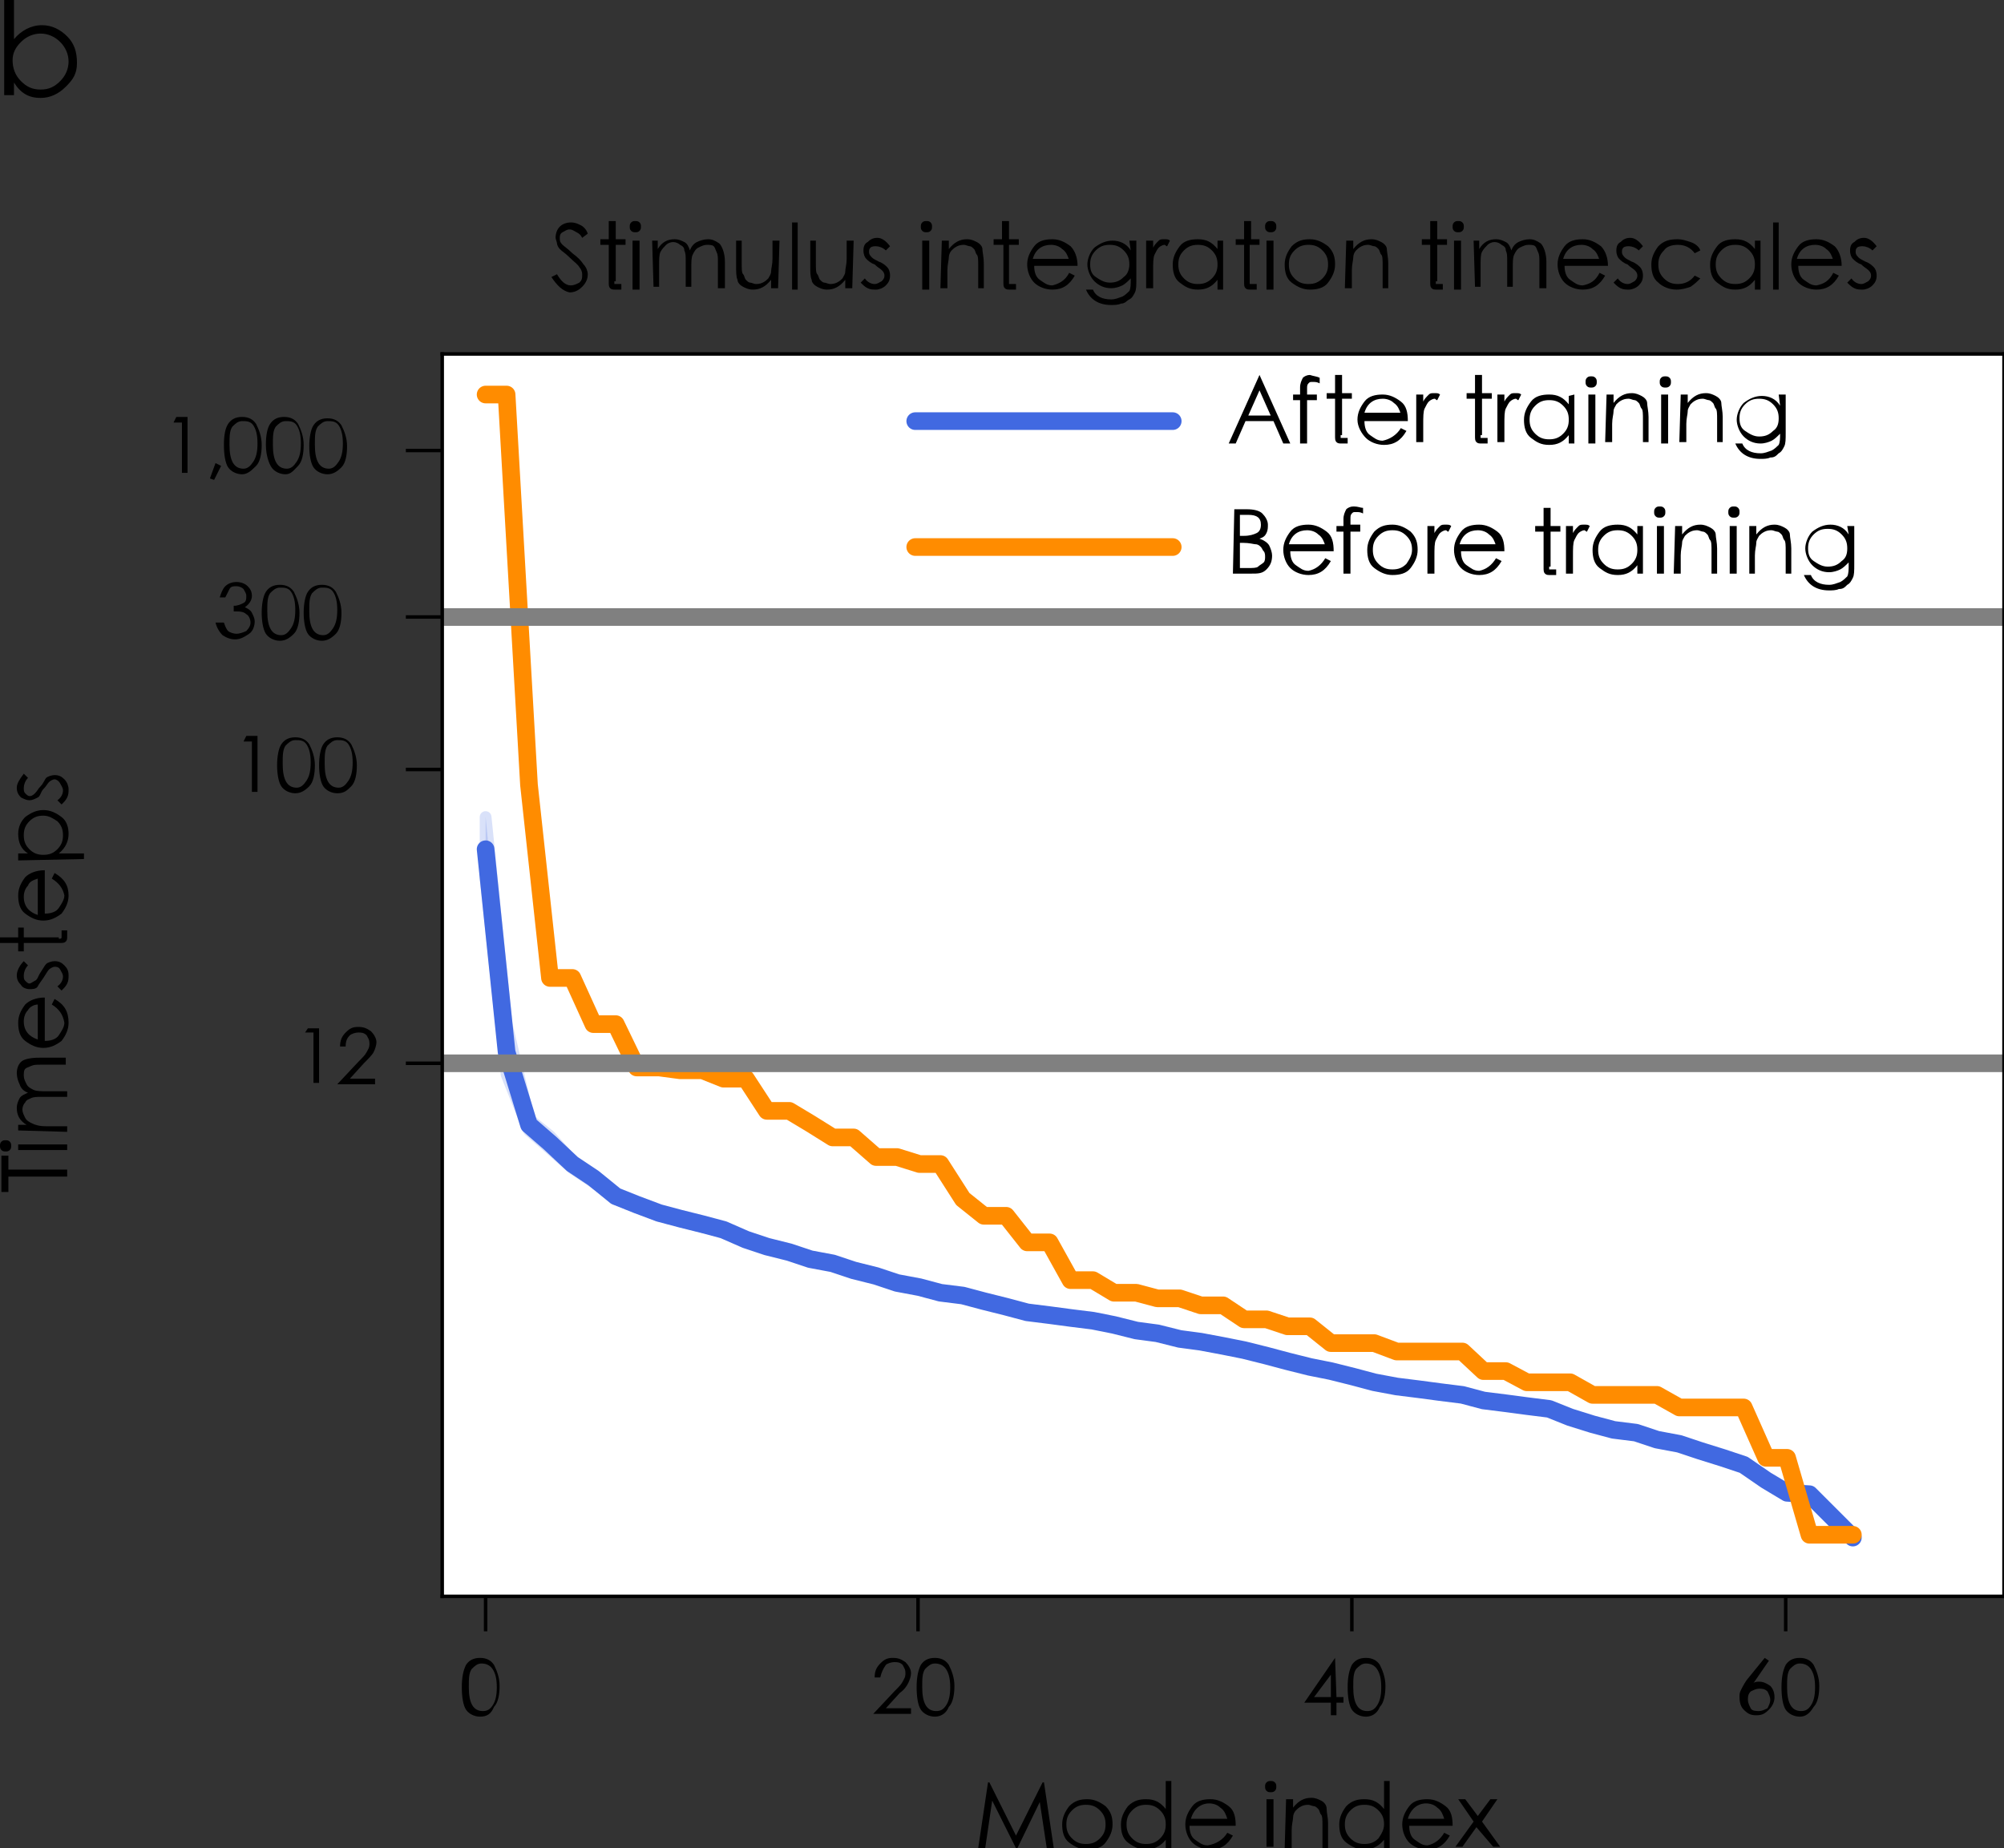 <svg xmlns="http://www.w3.org/2000/svg" xmlns:xlink="http://www.w3.org/1999/xlink" id="b" x="0" y="0" version="1.1" viewBox="0 0 143.2 132.1" style="enable-background:new 0 0 143.2 132.1" xml:space="preserve"><rect x="0" y="0" width="143.2" height="132.1" fill="#333333" stroke="none"/><style type="text/css">.st0{fill:#fff}.st1{fill:none;stroke:#000;stroke-width:.25;stroke-linejoin:round}.st5{opacity:.2}.st7{fill:#4169e1}.st10,.st11{stroke:#4169e1}.st10{fill:none;stroke-width:.84;stroke-linejoin:round}.st11{stroke-linecap:round}.st11,.st12,.st14{fill:none;stroke-width:1.26;stroke-linejoin:round}.st12{stroke:#ff8c00;stroke-linecap:round}.st14{stroke:gray;stroke-dasharray:0,0,0,0,0,0}.st15{fill:none;stroke:#000;stroke-width:.25;stroke-linecap:square}</style><rect width="111.7" height="88.8" x="31.6" y="25.3" class="st0"/><line x1="31.6" x2="29" y1="76" y2="76" class="st1"/><line x1="31.6" x2="29" y1="55" y2="55" class="st1"/><line x1="31.6" x2="29" y1="44.1" y2="44.1" class="st1"/><line x1="31.6" x2="29" y1="32.2" y2="32.2" class="st1"/><line x1="34.7" x2="34.7" y1="114.1" y2="116.6" class="st1"/><line x1="65.6" x2="65.6" y1="114.1" y2="116.6" class="st1"/><line x1="96.6" x2="96.6" y1="114.1" y2="116.6" class="st1"/><line x1="127.6" x2="127.6" y1="114.1" y2="116.6" class="st1"/><g><defs><rect id="SVGID_1_" width="111.7" height="88.8" x="31.6" y="25.3"/></defs><clipPath id="SVGID_00000083091328041320117800000002709561445455729847_"><use xlink:href="#SVGID_1_" style="overflow:visible"/></clipPath><g style="clip-path:url(#SVGID_00000083091328041320117800000002709561445455729847_)"><g><defs><rect id="SVGID_00000010285812074382131590000014249507913243670667_" width="567.8" height="734.6" x="-292.3" y="-6.1"/></defs><clipPath id="SVGID_00000039843892218275966170000010906322268168013482_"><use xlink:href="#SVGID_00000010285812074382131590000014249507913243670667_" style="overflow:visible"/></clipPath><g style="clip-path:url(#SVGID_00000039843892218275966170000010906322268168013482_)"><g><defs><rect id="SVGID_00000018219603109779070510000017399135791169430426_" width="567.8" height="734.6" x="-292.3" y="-6.1"/></defs><clipPath id="SVGID_00000075148179278566495150000000150411488365162125_"><use xlink:href="#SVGID_00000018219603109779070510000017399135791169430426_" style="overflow:visible"/></clipPath><g style="clip-path:url(#SVGID_00000075148179278566495150000000150411488365162125_)"><g class="st5"><g><defs><rect id="SVGID_00000141440379443522730800000003160889457663828147_" width="97.7" height="51.6" x="34.7" y="58.4"/></defs><clipPath id="SVGID_00000098932822932362137560000013118997512949885092_"><use xlink:href="#SVGID_00000141440379443522730800000003160889457663828147_" style="overflow:visible"/></clipPath><g style="clip-path:url(#SVGID_00000098932822932362137560000013118997512949885092_)"><polygon points="34.7 58.4 34.7 62.8 36.2 76.8 37.8 80.8 39.3 82.1 40.9 83.5 42.4 84.5 44 85.6 45.5 86.3 47.1 86.9 48.6 87.3 50.2 87.7 51.7 88.1 53.3 88.7 54.8 89.2 56.4 89.6 57.9 90.1 59.5 90.4 61 90.9 62.6 91.3 64.1 91.8 65.7 92.1 67.2 92.5 68.8 92.7 70.3 93.1 71.9 93.5 73.4 93.9 75 94.1 76.5 94.3 78.1 94.5 79.6 94.8 81.2 95.2 82.7 95.4 84.3 95.8 85.8 96 87.4 96.3 88.9 96.6 90.5 96.9 92 97.3 93.6 97.8 95.1 98 96.7 98.5 98.2 98.9 99.8 99.2 101.4 99.4 102.9 99.6 104.5 99.8 106 100.2 107.6 100.3 109.1 100.6 110.7 100.8 112.2 101.4 113.8 101.8 115.3 102.3 116.9 102.5 118.4 103 120 103.3 121.5 103.8 123.1 104.3 124.6 104.8 126.2 105.9 127.7 106.7 129.3 106.9 130.8 108.4 132.4 110 132.4 109.9 130.8 108.3 129.3 106.8 127.7 106.6 126.2 105.7 124.6 104.7 123.1 104.1 121.5 103.7 120 103.1 118.4 102.8 116.9 102.3 115.3 102.1 113.8 101.7 112.2 101.2 110.7 100.7 109.1 100.5 107.6 100.2 106 100 104.5 99.6 102.9 99.4 101.4 99.2 99.8 99 98.2 98.8 96.7 98.3 95.1 97.9 93.6 97.6 92 97.2 90.5 96.8 88.9 96.4 87.4 96.2 85.8 95.8 84.3 95.6 82.7 95.3 81.2 95 79.6 94.6 78.1 94.4 76.5 94.1 75 93.9 73.4 93.7 71.9 93.3 70.3 92.9 68.8 92.5 67.2 92.3 65.7 91.9 64.1 91.6 62.6 91.1 61 90.7 59.5 90.2 57.9 89.9 56.4 89.4 54.8 89 53.3 88.4 51.7 87.8 50.2 87.4 48.6 87 47.1 86.6 45.5 86 44 85.3 42.4 84 40.9 83 39.3 81.2 37.8 80 36.2 73.2" class="st7"/></g></g></g><g class="st5"><g><defs><rect id="SVGID_00000112633978866400149110000002988604783851984059_" width="98.6" height="52.4" x="34.2" y="58"/></defs><clipPath id="SVGID_00000163072890877582573610000005128977991565118883_"><use xlink:href="#SVGID_00000112633978866400149110000002988604783851984059_" style="overflow:visible"/></clipPath><g style="clip-path:url(#SVGID_00000163072890877582573610000005128977991565118883_)"><g><defs><rect id="SVGID_00000121254417877891141840000009882940119472201897_" width="98.6" height="52.4" x="34.2" y="58"/></defs><clipPath id="SVGID_00000163754206310497052130000011091424934339258779_"><use xlink:href="#SVGID_00000121254417877891141840000009882940119472201897_" style="overflow:visible"/></clipPath><g style="clip-path:url(#SVGID_00000163754206310497052130000011091424934339258779_)"><polygon points="34.7 58.4 34.7 62.8 36.2 76.8 37.8 80.8 39.3 82.1 40.9 83.5 42.4 84.5 44 85.6 45.5 86.3 47.1 86.9 48.6 87.3 50.2 87.7 51.7 88.1 53.3 88.7 54.8 89.2 56.4 89.6 57.9 90.1 59.5 90.4 61 90.9 62.6 91.3 64.1 91.8 65.7 92.1 67.2 92.5 68.8 92.7 70.3 93.1 71.9 93.5 73.4 93.9 75 94.1 76.5 94.3 78.1 94.5 79.6 94.8 81.2 95.2 82.7 95.4 84.3 95.7 85.8 96 87.4 96.3 88.9 96.6 90.5 96.9 92 97.3 93.6 97.8 95.1 98 96.7 98.5 98.2 98.9 99.8 99.2 101.4 99.4 102.9 99.6 104.5 99.8 106 100.2 107.6 100.3 109.1 100.6 110.7 100.8 112.2 101.4 113.8 101.8 115.3 102.3 116.9 102.5 118.4 103 120 103.3 121.5 103.8 123.1 104.3 124.6 104.8 126.2 105.9 127.7 106.7 129.3 106.9 130.8 108.4 132.4 110 132.4 109.9 130.8 108.3 129.3 106.8 127.7 106.6 126.2 105.7 124.6 104.7 123.1 104.1 121.5 103.7 120 103.1 118.4 102.8 116.9 102.3 115.3 102.1 113.8 101.7 112.2 101.2 110.7 100.7 109.1 100.5 107.6 100.2 106 100 104.5 99.6 102.9 99.4 101.4 99.2 99.8 99 98.2 98.8 96.7 98.3 95.1 97.9 93.6 97.6 92 97.2 90.5 96.8 88.9 96.4 87.4 96.2 85.8 95.8 84.3 95.6 82.7 95.3 81.2 95 79.6 94.6 78.1 94.4 76.5 94.1 75 93.9 73.4 93.7 71.9 93.3 70.3 92.9 68.8 92.5 67.2 92.3 65.7 91.9 64.1 91.6 62.6 91.1 61 90.7 59.5 90.2 57.9 89.9 56.4 89.4 54.8 89 53.3 88.4 51.7 87.8 50.2 87.4 48.6 87 47.1 86.6 45.5 86 44 85.3 42.4 84 40.9 83 39.3 81.2 37.8 80 36.2 73.2" class="st10"/></g></g></g></g></g></g></g></g></g></g></g><polyline points="34.7 60.7 36.2 75.2 37.8 80.4 39.3 81.7 40.9 83.2 42.4 84.2 44 85.5 45.5 86.1 47.1 86.7 48.6 87.1 50.2 87.5 51.7 87.9 53.3 88.6 54.8 89.1 56.4 89.5 57.9 90 59.5 90.3 61 90.8 62.6 91.2 64.1 91.7 65.7 92 67.2 92.4 68.8 92.6 70.3 93 71.9 93.4 73.4 93.8 75 94 76.5 94.2 78.1 94.4 79.6 94.7 81.2 95.1 82.7 95.3 84.3 95.7 85.8 95.9 87.4 96.2 88.9 96.5 90.5 96.9 92 97.3 93.6 97.7 95.1 98 96.7 98.4 98.2 98.8 99.8 99.1 101.4 99.3 102.9 99.5 104.5 99.7 106 100.1 107.6 100.3 109.1 100.5 110.7 100.7 112.2 101.3 113.8 101.8 115.3 102.2 116.9 102.4 118.4 102.9 120 103.2 121.5 103.7 123.1 104.2 124.6 104.7 126.2 105.8 127.7 106.7 129.3 106.8 130.8 108.3 132.4 109.9" class="st11"/><polyline points="34.7 28.2 36.2 28.2 37.8 56.1 39.3 69.9 40.9 69.9 42.4 73.2 44 73.2 45.5 76.3 47.1 76.3 48.6 76.5 50.2 76.5 51.7 77.1 53.3 77.1 54.8 79.4 56.4 79.4 57.9 80.3 59.5 81.3 61 81.3 62.6 82.7 64.1 82.7 65.7 83.2 67.2 83.2 68.8 85.7 70.3 86.9 71.9 86.9 73.4 88.8 75 88.8 76.5 91.5 78.1 91.5 79.6 92.4 81.2 92.4 82.7 92.8 84.3 92.8 85.8 93.3 87.4 93.3 88.9 94.3 90.5 94.3 92 94.8 93.6 94.8 95.1 96 98.2 96 99.8 96.6 104.5 96.6 106 98 107.6 98 109.1 98.8 112.2 98.8 113.8 99.7 118.4 99.7 120 100.6 124.6 100.6 126.2 104.2 127.7 104.2 129.3 109.7 132.4 109.7" class="st12"/><g><defs><rect id="SVGID_00000042012048942549991910000014175361857523325872_" width="111.7" height="88.8" x="31.6" y="25.3"/></defs><clipPath id="SVGID_00000087414425332295472650000015932514338263416507_"><use xlink:href="#SVGID_00000042012048942549991910000014175361857523325872_" style="overflow:visible"/></clipPath><g style="clip-path:url(#SVGID_00000087414425332295472650000015932514338263416507_)"><line x1="31.6" x2="143.2" y1="76" y2="76" class="st14"/><line x1="31.6" x2="143.2" y1="44.1" y2="44.1" class="st14"/></g></g><line x1="31.6" x2="31.6" y1="114.1" y2="25.3" class="st15"/><line x1="143.2" x2="143.2" y1="114.1" y2="25.3" class="st15"/><line x1="31.6" x2="143.2" y1="114.1" y2="114.1" class="st15"/><line x1="31.6" x2="143.2" y1="25.3" y2="25.3" class="st15"/><line x1="65.4" x2="83.8" y1="30.1" y2="30.1" class="st11"/><line x1="65.4" x2="83.8" y1="39.1" y2="39.1" class="st12"/><path d="M12.6,29.8h0.8v4H13v-3.6h-0.6L12.6,29.8L12.6,29.8L12.6,29.8z"/><path d="M15.4,33.1l0.4,0.2l-0.5,1l-0.3-0.1L15.4,33.1z"/><path d="M17.3,33.9c-0.4,0-0.8-0.2-1-0.5S16,32.5,16,31.8s0.1-1.2,0.3-1.5c0.2-0.3,0.5-0.5,1-0.5s0.8,0.2,1,0.5	c0.2,0.4,0.4,0.9,0.4,1.5s-0.1,1.2-0.4,1.5S17.7,33.9,17.3,33.9z M17.3,30.1c-0.3,0-0.5,0.2-0.7,0.4c-0.2,0.3-0.2,0.7-0.2,1.3	c0,1.1,0.3,1.7,1,1.7c0.3,0,0.5-0.2,0.7-0.5s0.3-0.7,0.3-1.3s-0.1-1-0.3-1.3S17.6,30.1,17.3,30.1L17.3,30.1L17.3,30.1z"/><path d="M20.4,33.9c-0.4,0-0.8-0.2-1-0.5S19,32.5,19,31.8s0.1-1.2,0.3-1.5c0.2-0.3,0.5-0.5,1-0.5s0.8,0.2,1,0.5	c0.2,0.4,0.4,0.9,0.4,1.5s-0.1,1.2-0.4,1.5S20.8,33.9,20.4,33.9z M20.4,30.1c-0.3,0-0.5,0.2-0.7,0.4c-0.2,0.3-0.2,0.7-0.2,1.3	c0,1.1,0.3,1.7,1,1.7c0.3,0,0.5-0.2,0.7-0.5s0.3-0.7,0.3-1.3s-0.1-1-0.3-1.3S20.7,30.1,20.4,30.1L20.4,30.1L20.4,30.1z"/><path d="M23.4,33.9c-0.4,0-0.8-0.2-1-0.5s-0.3-0.9-0.3-1.5s0.1-1.2,0.3-1.5c0.2-0.3,0.5-0.5,1-0.5s0.8,0.2,1,0.5	c0.2,0.4,0.4,0.9,0.4,1.5s-0.1,1.2-0.4,1.5S23.8,33.9,23.4,33.9z M23.4,30.1c-0.3,0-0.5,0.2-0.7,0.4c-0.2,0.3-0.2,0.7-0.2,1.3	c0,1.1,0.3,1.7,1,1.7c0.3,0,0.5-0.2,0.7-0.5s0.3-0.7,0.3-1.3s-0.1-1-0.3-1.3S23.7,30.1,23.4,30.1L23.4,30.1L23.4,30.1z"/><path d="M16.1,42.7h-0.4c0.1-0.3,0.2-0.6,0.4-0.8s0.5-0.3,0.8-0.3s0.6,0.1,0.8,0.3s0.3,0.4,0.3,0.7c0,0.3-0.2,0.6-0.5,0.8	c0.2,0.1,0.4,0.2,0.5,0.4s0.2,0.4,0.2,0.6c0,0.3-0.1,0.7-0.4,0.9s-0.6,0.4-1,0.4c-0.3,0-0.6-0.1-0.9-0.3c-0.2-0.2-0.4-0.5-0.5-0.9	H16c0.1,0.3,0.2,0.5,0.3,0.6s0.4,0.2,0.6,0.2s0.5-0.1,0.7-0.2c0.2-0.2,0.3-0.4,0.3-0.6s-0.1-0.5-0.3-0.6c-0.2-0.2-0.5-0.2-0.9-0.2	v-0.4c0.3,0,0.5-0.1,0.7-0.2c0.2-0.1,0.2-0.3,0.2-0.5s-0.1-0.3-0.2-0.5c-0.1-0.1-0.3-0.2-0.5-0.2s-0.4,0-0.5,0.2	S16.2,42.5,16.1,42.7L16.1,42.7L16.1,42.7z"/><path d="M20,45.8c-0.4,0-0.8-0.2-1-0.5s-0.3-0.9-0.3-1.5s0.1-1.2,0.3-1.5c0.2-0.3,0.5-0.5,1-0.5s0.8,0.2,1,0.5	c0.2,0.4,0.4,0.9,0.4,1.5s-0.1,1.2-0.4,1.5S20.4,45.8,20,45.8z M20,42c-0.3,0-0.5,0.2-0.7,0.4c-0.2,0.3-0.2,0.7-0.2,1.3	c0,1.1,0.3,1.7,1,1.7c0.3,0,0.5-0.2,0.7-0.5s0.3-0.7,0.3-1.3s-0.1-1-0.3-1.3S20.3,42,20,42L20,42L20,42z"/><path d="M23,45.8c-0.4,0-0.8-0.2-1-0.5s-0.3-0.9-0.3-1.5s0.1-1.2,0.3-1.5c0.2-0.3,0.5-0.5,1-0.5s0.8,0.2,1,0.5	c0.2,0.4,0.4,0.9,0.4,1.5s-0.1,1.2-0.4,1.5S23.4,45.8,23,45.8z M23,42c-0.3,0-0.5,0.2-0.7,0.4c-0.2,0.3-0.2,0.7-0.2,1.3	c0,1.1,0.3,1.7,1,1.7c0.3,0,0.5-0.2,0.7-0.5s0.3-0.7,0.3-1.3s-0.1-1-0.3-1.3S23.3,42,23,42L23,42L23,42z"/><path d="M17.6,52.6h0.8v4h-0.4V53h-0.6L17.6,52.6L17.6,52.6L17.6,52.6z"/><path d="M21.1,56.7c-0.4,0-0.8-0.2-1-0.5s-0.3-0.9-0.3-1.5s0.1-1.2,0.3-1.5c0.2-0.3,0.5-0.5,1-0.5s0.8,0.2,1,0.5	c0.2,0.4,0.4,0.9,0.4,1.5s-0.1,1.2-0.4,1.5S21.5,56.7,21.1,56.7z M21.1,52.9c-0.3,0-0.5,0.2-0.7,0.4c-0.2,0.3-0.2,0.7-0.2,1.3	c0,1.1,0.3,1.7,1,1.7c0.3,0,0.5-0.2,0.7-0.5s0.3-0.7,0.3-1.3s-0.1-1-0.3-1.3S21.4,52.9,21.1,52.9L21.1,52.9L21.1,52.9z"/><path d="M24.1,56.7c-0.4,0-0.8-0.2-1-0.5s-0.3-0.9-0.3-1.5s0.1-1.2,0.3-1.5c0.2-0.3,0.5-0.5,1-0.5s0.8,0.2,1,0.5	c0.2,0.4,0.4,0.9,0.4,1.5s-0.1,1.2-0.4,1.5S24.6,56.7,24.1,56.7z M24.1,52.9c-0.3,0-0.5,0.2-0.7,0.4c-0.2,0.3-0.2,0.7-0.2,1.3	c0,1.1,0.3,1.7,1,1.7c0.3,0,0.5-0.2,0.7-0.5s0.3-0.7,0.3-1.3s-0.1-1-0.3-1.3S24.4,52.9,24.1,52.9L24.1,52.9L24.1,52.9z"/><path d="M22,73.5h0.8v3.9h-0.4v-3.6h-0.6L22,73.5L22,73.5L22,73.5z"/><path d="M24.7,74.8h-0.4c0-0.4,0.1-0.7,0.4-1s0.5-0.4,0.9-0.4s0.6,0.1,0.9,0.3c0.2,0.2,0.4,0.5,0.4,0.8c0,0.2-0.1,0.5-0.2,0.7	S26.3,75.7,26,76l-1,1.1h1.8v0.4h-2.7l1.5-1.6c0.3-0.3,0.5-0.5,0.6-0.7c0.1-0.2,0.2-0.3,0.2-0.6s-0.1-0.4-0.2-0.6	c-0.2-0.2-0.4-0.2-0.6-0.2S25.1,73.9,25,74C24.8,74.2,24.7,74.4,24.7,74.8L24.7,74.8L24.7,74.8z"/><path d="M0.6,85.2H0.1v-2.6h0.5v1h4.2v0.5H0.6C0.6,84.1,0.6,85.2,0.6,85.2z"/><path d="M0.4,82.3c-0.1,0-0.2,0-0.3-0.1S0,82,0,81.9s0-0.2,0.1-0.3c0.1-0.1,0.2-0.1,0.3-0.1s0.2,0,0.3,0.1s0.1,0.2,0.1,0.3	s0,0.2-0.1,0.3C0.6,82.3,0.5,82.3,0.4,82.3L0.4,82.3z M1.3,82.2v-0.4h3.5v0.4H1.3z"/><path d="M1.3,80.8v-0.4h0.6c-0.5-0.3-0.7-0.7-0.7-1.2c0-0.3,0.1-0.5,0.2-0.7c0.1-0.2,0.4-0.3,0.6-0.4c-0.3-0.1-0.5-0.3-0.6-0.6	c-0.1-0.2-0.2-0.5-0.2-0.8s0.1-0.6,0.3-0.8c0.2-0.2,0.7-0.3,1.3-0.3h1.9v0.5H2.9c-0.3,0-0.5,0-0.7,0.1s-0.3,0.1-0.4,0.2	s-0.1,0.3-0.1,0.5s0.1,0.4,0.2,0.6c0.1,0.2,0.3,0.3,0.5,0.4S3,78,3.4,78h1.4v0.4H3c-0.4,0-0.6,0-0.8,0.1s-0.3,0.1-0.4,0.3	c-0.1,0.1-0.2,0.3-0.2,0.5s0.1,0.4,0.2,0.6s0.3,0.3,0.5,0.4s0.5,0.2,1,0.2h1.5v0.4L1.3,80.8L1.3,80.8L1.3,80.8z"/><path d="M3.7,71.8l0.2-0.4c0.7,0.4,1,0.9,1,1.7c0,0.5-0.2,0.9-0.5,1.3c-0.4,0.3-0.8,0.5-1.3,0.5s-0.9-0.2-1.3-0.5s-0.5-0.8-0.5-1.3	s0.2-0.9,0.5-1.3c0.3-0.3,0.8-0.5,1.4-0.5v3.1c0.4,0,0.8-0.1,1-0.4s0.4-0.6,0.4-0.9C4.5,72.5,4.2,72.1,3.7,71.8L3.7,71.8L3.7,71.8z M2.7,71.8C2.4,71.8,2.1,72,2,72.2c-0.2,0.2-0.3,0.5-0.3,0.8c0,0.7,0.4,1.1,1,1.3C2.7,74.4,2.7,71.8,2.7,71.8z"/><path d="M1.7,68.7L2,69c-0.2,0.2-0.3,0.5-0.3,0.7c0,0.2,0,0.3,0.1,0.4c0.1,0.1,0.2,0.2,0.3,0.2s0.2-0.1,0.4-0.2s0.2-0.3,0.4-0.6	s0.3-0.5,0.4-0.6s0.4-0.2,0.6-0.2c0.3,0,0.5,0.1,0.7,0.3s0.3,0.4,0.3,0.7c0,0.2,0,0.4-0.1,0.6s-0.2,0.3-0.4,0.5l-0.3-0.3	c0.3-0.2,0.4-0.5,0.4-0.7c0-0.2-0.1-0.3-0.2-0.5S4,69.1,3.9,69.1s-0.3,0.1-0.4,0.2s-0.2,0.3-0.4,0.6s-0.3,0.4-0.4,0.6	s-0.4,0.2-0.6,0.2s-0.5-0.1-0.6-0.3c-0.2-0.2-0.3-0.4-0.3-0.7S1.4,69,1.7,68.7C1.7,68.7,1.7,68.7,1.7,68.7z"/><path d="M4.2,67.1c0.1,0,0.2,0,0.2-0.1c0,0,0-0.1,0-0.2v-0.3h0.4c0,0.2,0,0.3,0,0.4c0,0.2,0,0.3-0.1,0.4s-0.2,0.1-0.5,0.1H1.7v0.6	H1.3v-0.6H0v-0.4h1.3v-0.7h0.4v0.7H4.2L4.2,67.1z"/><path d="M3.7,62.8l0.2-0.4c0.7,0.4,1,0.9,1,1.6c0,0.5-0.2,0.9-0.5,1.3c-0.4,0.3-0.8,0.5-1.3,0.5s-0.9-0.2-1.3-0.5s-0.5-0.8-0.5-1.3	c0-0.5,0.2-0.9,0.5-1.3c0.3-0.3,0.8-0.5,1.4-0.5v3.1c0.4,0,0.8-0.1,1-0.4s0.4-0.6,0.4-0.9C4.5,63.5,4.2,63.1,3.7,62.8L3.7,62.8	L3.7,62.8z M2.7,62.8C2.4,62.9,2.1,63,2,63.3c-0.2,0.2-0.3,0.5-0.3,0.8c0,0.7,0.4,1.1,1,1.3C2.7,65.4,2.7,62.8,2.7,62.8z"/><path d="M1.3,61.5V61H2c-0.5-0.3-0.7-0.8-0.7-1.4c0-0.5,0.2-0.9,0.5-1.2c0.4-0.3,0.8-0.5,1.3-0.5s0.9,0.2,1.3,0.5s0.5,0.8,0.5,1.2	c0,0.5-0.2,1-0.7,1.4H6v0.4L1.3,61.5L1.3,61.5z M3.1,58.3c-0.4,0-0.7,0.1-1,0.4c-0.3,0.3-0.4,0.6-0.4,1s0.1,0.7,0.4,1s0.6,0.4,1,0.4	s0.7-0.1,1-0.4c0.3-0.3,0.4-0.6,0.4-1s-0.1-0.7-0.4-1C3.8,58.5,3.5,58.3,3.1,58.3L3.1,58.3z"/><path d="M1.7,55.3L2,55.6c-0.2,0.2-0.3,0.5-0.3,0.7c0,0.2,0,0.3,0.1,0.4c0.1,0.1,0.2,0.2,0.3,0.2s0.2,0,0.4-0.2s0.2-0.3,0.4-0.5	s0.3-0.5,0.4-0.6s0.4-0.2,0.6-0.2c0.3,0,0.5,0.1,0.7,0.3s0.3,0.5,0.3,0.7c0,0.2,0,0.4-0.1,0.6s-0.2,0.3-0.4,0.5l-0.3-0.3	c0.3-0.2,0.4-0.5,0.4-0.7c0-0.2-0.1-0.3-0.2-0.5S4,55.7,3.9,55.7s-0.3,0.1-0.4,0.2s-0.2,0.3-0.4,0.5S2.9,56.9,2.7,57	s-0.4,0.2-0.6,0.2S1.7,57.1,1.5,57c-0.2-0.2-0.3-0.4-0.3-0.7S1.4,55.7,1.7,55.3C1.7,55.3,1.7,55.3,1.7,55.3z"/><path d="M88.2,36.4h0.9c0.5,0,0.9,0.1,1.1,0.3s0.4,0.5,0.4,0.8c0,0.2,0,0.4-0.1,0.6c-0.1,0.2-0.2,0.3-0.5,0.4	c0.3,0.1,0.6,0.3,0.7,0.5s0.2,0.5,0.2,0.7c0,0.4-0.1,0.7-0.4,1S89.9,41,89.4,41h-1.3L88.2,36.4L88.2,36.4z M88.6,36.8v1.5h0.3	c0.4,0,0.7-0.1,0.9-0.2c0.2-0.1,0.3-0.3,0.3-0.6c0-0.5-0.3-0.7-0.9-0.7L88.6,36.8L88.6,36.8L88.6,36.8z M88.6,38.8v1.8h0.6	c0.3,0,0.6,0,0.7-0.1s0.3-0.2,0.4-0.3c0.1-0.1,0.1-0.3,0.1-0.4s0-0.3-0.1-0.4c-0.1-0.1-0.1-0.2-0.2-0.3s-0.2-0.2-0.4-0.2	c-0.1,0-0.4-0.1-0.9-0.1H88.6L88.6,38.8z"/><path d="M94.7,39.9l0.4,0.2c-0.4,0.7-0.9,1-1.6,1c-0.5,0-1-0.2-1.3-0.5s-0.5-0.8-0.5-1.3s0.2-0.9,0.5-1.3s0.8-0.5,1.3-0.5	s0.9,0.2,1.3,0.5s0.5,0.8,0.5,1.4h-3.1c0,0.4,0.1,0.8,0.4,1s0.5,0.4,0.9,0.4C94,40.7,94.4,40.4,94.7,39.9L94.7,39.9L94.7,39.9z M94.7,39c-0.1-0.3-0.2-0.6-0.5-0.8c-0.2-0.2-0.5-0.3-0.8-0.3c-0.6,0-1.1,0.3-1.3,1H94.7L94.7,39L94.7,39z"/><path d="M97.4,36.3v0.4c-0.2-0.1-0.3-0.1-0.5-0.1s-0.2,0-0.3,0.1s-0.1,0.2-0.1,0.4v0.4h0.7V38h-0.7V41h-0.5V38h-0.5v-0.4h0.5v-0.5	c0-0.3,0.1-0.5,0.2-0.7c0.1-0.1,0.3-0.2,0.5-0.2C97.1,36.2,97.2,36.3,97.4,36.3L97.4,36.3L97.4,36.3z"/><path d="M97.7,39.3c0-0.5,0.2-0.9,0.5-1.3c0.4-0.4,0.8-0.5,1.3-0.5s0.9,0.2,1.3,0.5c0.4,0.4,0.5,0.8,0.5,1.3s-0.2,0.9-0.5,1.3	c-0.3,0.4-0.8,0.5-1.3,0.5s-0.9-0.2-1.3-0.5S97.7,39.8,97.7,39.3L97.7,39.3L97.7,39.3z M100.9,39.3c0-0.4-0.1-0.7-0.4-1	c-0.3-0.3-0.6-0.4-1-0.4s-0.7,0.1-1,0.4c-0.3,0.3-0.4,0.6-0.4,1s0.1,0.7,0.4,1c0.3,0.3,0.6,0.4,1,0.4s0.7-0.1,1-0.4	C100.7,40,100.9,39.7,100.9,39.3L100.9,39.3z"/><path d="M102,37.6h0.5v0.5c0.1-0.2,0.2-0.3,0.4-0.5c0.1-0.1,0.2-0.1,0.4-0.1s0.3,0,0.4,0.1l-0.2,0.4c-0.1,0-0.1-0.1-0.2-0.1	c-0.1,0-0.3,0.1-0.4,0.2s-0.2,0.3-0.3,0.5c-0.1,0.2-0.1,0.6-0.1,1.2V41H102L102,37.6L102,37.6L102,37.6z"/><path d="M106.9,39.9l0.4,0.2c-0.4,0.7-0.9,1-1.6,1c-0.5,0-1-0.2-1.3-0.5s-0.5-0.8-0.5-1.3s0.2-0.9,0.5-1.3s0.8-0.5,1.3-0.5	s0.9,0.2,1.3,0.5s0.5,0.8,0.5,1.4h-3.1c0,0.4,0.1,0.8,0.4,1s0.5,0.4,0.9,0.4C106.2,40.7,106.6,40.4,106.9,39.9L106.9,39.9	L106.9,39.9z M106.9,39c-0.1-0.3-0.2-0.6-0.5-0.8c-0.2-0.2-0.5-0.3-0.8-0.3c-0.6,0-1.1,0.3-1.3,1H106.9L106.9,39L106.9,39z"/><path d="M110.7,40.5c0,0.1,0,0.2,0,0.2s0.1,0,0.2,0h0.3v0.4c-0.2,0-0.3,0-0.4,0c-0.2,0-0.3,0-0.4-0.1s-0.1-0.2-0.1-0.5V38h-0.6v-0.4	h0.6v-1.3h0.5v1.3h0.7V38h-0.7V40.5L110.7,40.5L110.7,40.5z"/><path d="M111.9,37.6h0.5v0.5c0.1-0.2,0.2-0.3,0.4-0.5c0.1-0.1,0.2-0.1,0.4-0.1s0.3,0,0.4,0.1l-0.2,0.4c-0.1,0-0.1-0.1-0.2-0.1	c-0.1,0-0.3,0.1-0.4,0.2s-0.2,0.3-0.3,0.5c-0.1,0.2-0.1,0.6-0.1,1.2V41h-0.5L111.9,37.6L111.9,37.6L111.9,37.6z"/><path d="M117.4,37.6V41H117v-0.6c-0.4,0.5-0.8,0.7-1.4,0.7s-0.9-0.2-1.3-0.5s-0.5-0.8-0.5-1.3s0.2-0.9,0.5-1.3s0.8-0.5,1.3-0.5	c0.6,0,1,0.2,1.4,0.7v-0.6L117.4,37.6C117.5,37.6,117.4,37.6,117.4,37.6z M117,39.3c0-0.4-0.1-0.7-0.4-1c-0.3-0.3-0.6-0.4-1-0.4	s-0.7,0.1-1,0.4s-0.4,0.6-0.4,1s0.1,0.7,0.4,1c0.3,0.3,0.6,0.4,1,0.4s0.7-0.1,1-0.4S117,39.7,117,39.3L117,39.3z"/><path d="M118.2,36.6c0-0.1,0-0.2,0.1-0.3c0.1-0.1,0.2-0.1,0.3-0.1s0.2,0,0.3,0.1s0.1,0.2,0.1,0.3s0,0.2-0.1,0.3	c-0.1,0.1-0.2,0.1-0.3,0.1s-0.2,0-0.3-0.1S118.2,36.7,118.2,36.6L118.2,36.6L118.2,36.6z M118.4,37.6h0.5V41h-0.5V37.6z"/><path d="M119.7,37.6h0.5v0.6c0.4-0.5,0.8-0.7,1.3-0.7c0.3,0,0.5,0.1,0.7,0.2s0.4,0.3,0.4,0.5s0.1,0.6,0.1,1V41h-0.4v-1.6	c0-0.4,0-0.7-0.1-0.8s-0.1-0.3-0.2-0.4s-0.2-0.2-0.3-0.2s-0.3-0.1-0.4-0.1s-0.3,0-0.5,0.1s-0.3,0.2-0.4,0.3	c-0.1,0.2-0.2,0.3-0.2,0.5s-0.1,0.5-0.1,0.9V41h-0.5L119.7,37.6L119.7,37.6L119.7,37.6z"/><path d="M123.5,36.6c0-0.1,0-0.2,0.1-0.3c0.1-0.1,0.2-0.1,0.3-0.1s0.2,0,0.3,0.1s0.1,0.2,0.1,0.3s0,0.2-0.1,0.3	c-0.1,0.1-0.2,0.1-0.3,0.1s-0.2,0-0.3-0.1S123.5,36.7,123.5,36.6L123.5,36.6L123.5,36.6z M123.6,37.6h0.5V41h-0.5V37.6z"/><path d="M125,37.6h0.5v0.6c0.4-0.5,0.8-0.7,1.3-0.7c0.3,0,0.5,0.1,0.7,0.2s0.4,0.3,0.4,0.5s0.1,0.6,0.1,1V41h-0.4v-1.6	c0-0.4,0-0.7-0.1-0.8s-0.1-0.3-0.2-0.4s-0.2-0.2-0.3-0.2s-0.3-0.1-0.4-0.1s-0.3,0-0.5,0.1s-0.3,0.2-0.4,0.3	c-0.1,0.2-0.2,0.3-0.2,0.5s-0.1,0.5-0.1,0.9V41H125L125,37.6L125,37.6L125,37.6z"/><path d="M132,37.6h0.5v2.7c0,0.5,0,0.8-0.1,1s-0.2,0.4-0.4,0.5c-0.2,0.2-0.3,0.3-0.6,0.3c-0.2,0.1-0.5,0.1-0.7,0.1	c-0.9,0-1.5-0.4-1.8-1.1h0.5c0.2,0.5,0.7,0.7,1.3,0.7c0.3,0,0.5-0.1,0.8-0.2c0.2-0.1,0.4-0.3,0.5-0.4c0.1-0.2,0.1-0.5,0.1-0.8v-0.2	c-0.2,0.2-0.4,0.4-0.6,0.5c-0.2,0.1-0.5,0.2-0.8,0.2c-0.5,0-0.9-0.2-1.2-0.5s-0.5-0.8-0.5-1.2s0.2-0.9,0.5-1.2	c0.4-0.3,0.8-0.5,1.3-0.5s1,0.2,1.3,0.7L132,37.6L132,37.6L132,37.6z M132,39.2c0-0.4-0.1-0.7-0.4-1c-0.3-0.3-0.6-0.4-1-0.4	c-0.4,0-0.7,0.1-1,0.4c-0.3,0.3-0.4,0.6-0.4,1s0.1,0.7,0.4,0.9s0.6,0.4,1,0.4s0.7-0.1,1-0.4C131.9,39.9,132,39.6,132,39.2L132,39.2	L132,39.2z"/><path d="M90,26.8l2.2,4.9h-0.5L91,30.1h-2l-0.7,1.6h-0.5l2.2-4.9H90L90,26.8L90,26.8z M90,27.9l-0.8,1.8h1.6L90,27.9z"/><path d="M94.3,27v0.4c-0.2-0.1-0.3-0.1-0.5-0.1s-0.2,0-0.3,0.1s-0.1,0.2-0.1,0.4v0.4h0.7v0.4h-0.7v3.1h-0.5v-3.1h-0.5v-0.4h0.5v-0.5	c0-0.3,0.1-0.5,0.2-0.7c0.1-0.1,0.3-0.2,0.5-0.2C93.9,26.9,94.1,26.9,94.3,27L94.3,27L94.3,27z"/><path d="M95.8,31.1c0,0.1,0,0.2,0,0.2s0.1,0,0.2,0h0.3v0.4c-0.2,0-0.3,0-0.4,0c-0.2,0-0.3,0-0.4-0.1s-0.1-0.2-0.1-0.5v-2.6h-0.6	v-0.4h0.6v-1.3h0.5v1.3h0.7v0.4h-0.7V31.1L95.8,31.1L95.8,31.1z"/><path d="M100.1,30.6l0.4,0.2c-0.4,0.7-0.9,1-1.6,1c-0.5,0-1-0.2-1.3-0.5S97,30.5,97,30s0.2-0.9,0.5-1.3s0.8-0.5,1.3-0.5	s0.9,0.2,1.3,0.5s0.5,0.8,0.5,1.4h-3.1c0,0.4,0.1,0.8,0.4,1s0.5,0.4,0.9,0.4C99.3,31.4,99.8,31.1,100.1,30.6L100.1,30.6L100.1,30.6z M100.1,29.6c-0.1-0.3-0.2-0.6-0.5-0.8c-0.2-0.2-0.5-0.3-0.8-0.3c-0.6,0-1.1,0.3-1.3,1H100.1L100.1,29.6L100.1,29.6z"/><path d="M101.2,28.2h0.5v0.5c0.1-0.2,0.2-0.3,0.4-0.5c0.1-0.1,0.2-0.1,0.4-0.1s0.3,0,0.4,0.1l-0.2,0.4c-0.1,0-0.1-0.1-0.2-0.1	c-0.1,0-0.3,0.1-0.4,0.2s-0.2,0.3-0.3,0.5c-0.1,0.2-0.1,0.6-0.1,1.2v1.2h-0.5L101.2,28.2L101.2,28.2L101.2,28.2z"/><path d="M105.8,31.1c0,0.1,0,0.2,0,0.2s0.1,0,0.2,0h0.3v0.4c-0.2,0-0.3,0-0.4,0c-0.2,0-0.3,0-0.4-0.1s-0.1-0.2-0.1-0.5v-2.6h-0.6	v-0.4h0.6v-1.3h0.5v1.3h0.7v0.4h-0.7V31.1L105.8,31.1L105.8,31.1z"/><path d="M107,28.2h0.5v0.5c0.1-0.2,0.2-0.3,0.4-0.5c0.1-0.1,0.2-0.1,0.4-0.1s0.3,0,0.4,0.1l-0.2,0.4c-0.1,0-0.1-0.1-0.2-0.1	c-0.1,0-0.3,0.1-0.4,0.2s-0.2,0.3-0.3,0.5c-0.1,0.2-0.1,0.6-0.1,1.2v1.2H107L107,28.2L107,28.2L107,28.2z"/><path d="M112.5,28.2v3.5h-0.4v-0.6c-0.4,0.5-0.8,0.7-1.4,0.7s-0.9-0.2-1.3-0.5s-0.5-0.8-0.5-1.3s0.2-0.9,0.5-1.3s0.8-0.5,1.3-0.5	c0.6,0,1,0.2,1.4,0.7v-0.6L112.5,28.2C112.5,28.2,112.5,28.2,112.5,28.2z M112.1,30c0-0.4-0.1-0.7-0.4-1c-0.3-0.3-0.6-0.4-1-0.4	s-0.7,0.1-1,0.4s-0.4,0.6-0.4,1s0.1,0.7,0.4,1c0.3,0.3,0.6,0.4,1,0.4s0.7-0.1,1-0.4S112.1,30.4,112.1,30L112.1,30z"/><path d="M113.3,27.3c0-0.1,0-0.2,0.1-0.3c0.1-0.1,0.2-0.1,0.3-0.1s0.2,0,0.3,0.1s0.1,0.2,0.1,0.3s0,0.2-0.1,0.3	c-0.1,0.1-0.2,0.1-0.3,0.1s-0.2,0-0.3-0.1S113.3,27.4,113.3,27.3L113.3,27.3L113.3,27.3z M113.5,28.2h0.5v3.5h-0.5V28.2z"/><path d="M114.8,28.2h0.5v0.6c0.4-0.5,0.8-0.7,1.3-0.7c0.3,0,0.5,0.1,0.7,0.2s0.4,0.3,0.4,0.5s0.1,0.6,0.1,1v1.8h-0.4V30	c0-0.4,0-0.7-0.1-0.8s-0.1-0.3-0.2-0.4s-0.2-0.2-0.3-0.2s-0.3-0.1-0.4-0.1s-0.3,0-0.5,0.1s-0.3,0.2-0.4,0.3	c-0.1,0.2-0.2,0.3-0.2,0.5s-0.1,0.5-0.1,0.9v1.3h-0.5L114.8,28.2L114.8,28.2L114.8,28.2z"/><path d="M118.6,27.3c0-0.1,0-0.2,0.1-0.3c0.1-0.1,0.2-0.1,0.3-0.1s0.2,0,0.3,0.1s0.1,0.2,0.1,0.3s0,0.2-0.1,0.3	c-0.1,0.1-0.2,0.1-0.3,0.1s-0.2,0-0.3-0.1S118.6,27.4,118.6,27.3L118.6,27.3L118.6,27.3z M118.7,28.2h0.5v3.5h-0.5V28.2z"/><path d="M120.1,28.2h0.5v0.6c0.4-0.5,0.8-0.7,1.3-0.7c0.3,0,0.5,0.1,0.7,0.2s0.4,0.3,0.4,0.5s0.1,0.6,0.1,1v1.8h-0.4V30	c0-0.4,0-0.7-0.1-0.8s-0.1-0.3-0.2-0.4s-0.2-0.2-0.3-0.2s-0.3-0.1-0.4-0.1s-0.3,0-0.5,0.1s-0.3,0.2-0.4,0.3	c-0.1,0.2-0.2,0.3-0.2,0.5s-0.1,0.5-0.1,0.9v1.3h-0.5L120.1,28.2L120.1,28.2L120.1,28.2z"/><path d="M127.1,28.2h0.5v2.7c0,0.5,0,0.8-0.1,1s-0.2,0.4-0.4,0.5c-0.2,0.2-0.3,0.3-0.6,0.3c-0.2,0.1-0.5,0.1-0.7,0.1	c-0.9,0-1.5-0.4-1.8-1.1h0.5c0.2,0.5,0.7,0.7,1.3,0.7c0.3,0,0.5-0.1,0.8-0.2c0.2-0.1,0.4-0.3,0.5-0.4c0.1-0.2,0.1-0.5,0.1-0.8V31	c-0.2,0.2-0.4,0.4-0.6,0.5c-0.2,0.1-0.5,0.2-0.8,0.2c-0.5,0-0.9-0.2-1.2-0.5s-0.5-0.8-0.5-1.2s0.2-0.9,0.5-1.2	c0.4-0.3,0.8-0.5,1.3-0.5s1,0.2,1.3,0.7L127.1,28.2L127.1,28.2L127.1,28.2z M127.1,29.9c0-0.4-0.1-0.7-0.4-1c-0.3-0.3-0.6-0.4-1-0.4	c-0.4,0-0.7,0.1-1,0.4c-0.3,0.3-0.4,0.6-0.4,1s0.1,0.7,0.4,0.9s0.6,0.4,1,0.4s0.7-0.1,1-0.4C127,30.6,127.1,30.3,127.1,29.9	L127.1,29.9L127.1,29.9z"/><path d="M39.4,19.8l0.4-0.2c0.3,0.5,0.6,0.8,1,0.8c0.2,0,0.4-0.1,0.6-0.2c0.2-0.2,0.2-0.3,0.2-0.6c0-0.2-0.1-0.4-0.2-0.5	c-0.1-0.2-0.4-0.4-0.7-0.7s-0.5-0.4-0.7-0.6c-0.1-0.1-0.2-0.3-0.2-0.4s-0.1-0.3-0.1-0.4c0-0.3,0.1-0.6,0.3-0.8	c0.2-0.2,0.5-0.3,0.8-0.3c0.3,0,0.5,0.1,0.7,0.2c0.2,0.1,0.4,0.3,0.5,0.6l-0.4,0.3c-0.1-0.2-0.2-0.3-0.4-0.4s-0.3-0.2-0.5-0.2	s-0.3,0.1-0.5,0.2s-0.2,0.3-0.2,0.4c0,0.2,0,0.3,0.2,0.5c0.1,0.1,0.4,0.3,0.7,0.6c0.4,0.3,0.6,0.5,0.8,0.8c0.2,0.2,0.3,0.5,0.3,0.7	c0,0.3-0.1,0.6-0.4,0.9s-0.6,0.4-0.9,0.4C40.2,20.8,39.8,20.4,39.4,19.8L39.4,19.8L39.4,19.8z"/><path d="M43.9,20.1c0,0.1,0,0.2,0,0.2c0,0,0.1,0,0.2,0h0.3v0.4c-0.2,0-0.3,0-0.4,0c-0.2,0-0.3,0-0.4-0.1s-0.1-0.2-0.1-0.5v-2.6h-0.6	v-0.4h0.6v-1.3h0.5v1.3h0.7v0.4h-0.7V20.1L43.9,20.1L43.9,20.1z"/><path d="M45,16.2c0-0.1,0-0.2,0.1-0.3c0.1-0.1,0.2-0.1,0.3-0.1s0.2,0,0.3,0.1c0.1,0.1,0.1,0.2,0.1,0.3c0,0.1,0,0.2-0.1,0.3	c-0.1,0.1-0.2,0.1-0.3,0.1s-0.2,0-0.3-0.1S45,16.3,45,16.2L45,16.2L45,16.2z M45.2,17.2h0.5v3.5h-0.5V17.2z"/><path d="M46.6,17.2H47v0.6c0.3-0.5,0.7-0.7,1.2-0.7c0.3,0,0.5,0.1,0.7,0.2c0.2,0.1,0.3,0.3,0.4,0.6c0.1-0.3,0.3-0.5,0.5-0.6	c0.2-0.1,0.5-0.2,0.8-0.2s0.5,0.1,0.8,0.3c0.2,0.2,0.4,0.7,0.4,1.3v1.9h-0.5v-1.9c0-0.3,0-0.5-0.1-0.7s-0.1-0.3-0.2-0.4	s-0.3-0.1-0.5-0.1s-0.4,0.1-0.6,0.2c-0.2,0.1-0.3,0.3-0.4,0.5c-0.1,0.2-0.1,0.5-0.1,1v1.3h-0.4v-1.8c0-0.4,0-0.6-0.1-0.8	c0-0.2-0.1-0.3-0.3-0.4c-0.1-0.1-0.3-0.2-0.5-0.2s-0.4,0.1-0.5,0.2s-0.3,0.3-0.4,0.5c-0.1,0.2-0.1,0.5-0.1,1v1.5h-0.4L46.6,17.2	L46.6,17.2L46.6,17.2z"/><path d="M55.6,20.6h-0.5V20c-0.4,0.5-0.8,0.7-1.3,0.7c-0.3,0-0.5-0.1-0.7-0.2c-0.2-0.1-0.4-0.3-0.4-0.5c-0.1-0.2-0.1-0.6-0.1-1v-1.8	H53v1.6c0,0.4,0,0.7,0.1,0.8s0.1,0.3,0.2,0.4c0.1,0.1,0.2,0.2,0.3,0.2s0.3,0.1,0.4,0.1s0.3,0,0.5-0.1c0.2-0.1,0.3-0.2,0.4-0.3	c0.1-0.2,0.2-0.3,0.2-0.5s0.1-0.5,0.1-0.9v-1.3h0.5L55.6,20.6L55.6,20.6L55.6,20.6z"/><path d="M56.5,15.9H57v4.8h-0.4V15.9z"/><path d="M60.9,20.6h-0.5V20c-0.4,0.5-0.8,0.7-1.3,0.7c-0.3,0-0.5-0.1-0.7-0.2c-0.2-0.1-0.4-0.3-0.4-0.5c-0.1-0.2-0.1-0.6-0.1-1v-1.8	h0.4v1.6c0,0.4,0,0.7,0.1,0.8s0.1,0.3,0.2,0.4c0.1,0.1,0.2,0.2,0.3,0.2s0.3,0.1,0.4,0.1s0.3,0,0.5-0.1c0.2-0.1,0.3-0.2,0.4-0.3	c0.1-0.2,0.2-0.3,0.2-0.5s0.1-0.5,0.1-0.9v-1.3h0.5L60.9,20.6L60.9,20.6L60.9,20.6z"/><path d="M63.6,17.6l-0.3,0.3c-0.2-0.2-0.5-0.3-0.7-0.3c-0.1,0-0.3,0-0.4,0.1s-0.1,0.2-0.1,0.3s0,0.2,0.2,0.4	c0.1,0.1,0.3,0.2,0.5,0.3c0.3,0.1,0.5,0.3,0.6,0.4s0.2,0.3,0.2,0.6c0,0.3-0.1,0.5-0.3,0.7c-0.2,0.2-0.5,0.3-0.7,0.3	c-0.2,0-0.4,0-0.6-0.1c-0.2-0.1-0.3-0.2-0.5-0.4l0.3-0.3c0.2,0.3,0.5,0.4,0.7,0.4c0.2,0,0.3-0.1,0.5-0.2c0.1-0.1,0.2-0.2,0.2-0.4	s-0.1-0.3-0.2-0.4c-0.1-0.1-0.3-0.2-0.5-0.4c-0.3-0.1-0.5-0.3-0.6-0.4s-0.2-0.3-0.2-0.6s0.1-0.5,0.3-0.6c0.2-0.2,0.4-0.3,0.7-0.3	S63.3,17.2,63.6,17.6L63.6,17.6z"/><path d="M65.8,16.2c0-0.1,0-0.2,0.1-0.3c0.1-0.1,0.2-0.1,0.3-0.1s0.2,0,0.3,0.1c0.1,0.1,0.1,0.2,0.1,0.3c0,0.1,0,0.2-0.1,0.3	c-0.1,0.1-0.2,0.1-0.3,0.1s-0.2,0-0.3-0.1S65.8,16.3,65.8,16.2L65.8,16.2L65.8,16.2z M65.9,17.2h0.5v3.5h-0.5V17.2z"/><path d="M67.3,17.2h0.5v0.6c0.4-0.5,0.8-0.7,1.3-0.7c0.3,0,0.5,0.1,0.7,0.2s0.4,0.3,0.4,0.5s0.1,0.6,0.1,1v1.8h-0.4V19	c0-0.4,0-0.7-0.1-0.8s-0.1-0.3-0.2-0.4c-0.1-0.1-0.2-0.2-0.3-0.2s-0.3-0.1-0.4-0.1s-0.3,0-0.5,0.1c-0.2,0.1-0.3,0.2-0.4,0.3	c-0.1,0.1-0.2,0.3-0.2,0.5s-0.1,0.5-0.1,0.9v1.3h-0.5L67.3,17.2L67.3,17.2L67.3,17.2z"/><path d="M72.1,20.1c0,0.1,0,0.2,0,0.2c0,0,0.1,0,0.2,0h0.3v0.4c-0.2,0-0.3,0-0.4,0c-0.2,0-0.3,0-0.4-0.1s-0.1-0.2-0.1-0.5v-2.6H71	v-0.4h0.6v-1.3h0.5v1.3h0.7v0.4h-0.7V20.1L72.1,20.1L72.1,20.1z"/><path d="M76.4,19.5l0.4,0.2c-0.4,0.7-0.9,1-1.6,1c-0.5,0-1-0.2-1.3-0.5s-0.5-0.8-0.5-1.3s0.2-0.9,0.5-1.3s0.8-0.5,1.3-0.5	s0.9,0.2,1.3,0.5c0.3,0.3,0.5,0.8,0.5,1.4h-3.1c0,0.4,0.1,0.8,0.4,1s0.5,0.4,0.9,0.4C75.6,20.3,76.1,20.1,76.4,19.5L76.4,19.5	L76.4,19.5z M76.4,18.6c-0.1-0.3-0.2-0.6-0.5-0.8c-0.2-0.2-0.5-0.3-0.8-0.3c-0.6,0-1.1,0.3-1.3,1H76.4L76.4,18.6L76.4,18.6z"/><path d="M80.7,17.2h0.5v2.7c0,0.5,0,0.8-0.1,1s-0.2,0.4-0.4,0.5c-0.2,0.1-0.3,0.3-0.6,0.3c-0.2,0.1-0.5,0.1-0.7,0.1	c-0.9,0-1.5-0.4-1.8-1.1h0.5c0.2,0.5,0.7,0.7,1.3,0.7c0.3,0,0.5-0.1,0.8-0.2c0.2-0.1,0.4-0.3,0.5-0.4c0.1-0.2,0.1-0.5,0.1-0.8v-0.1	c-0.2,0.2-0.4,0.4-0.6,0.5c-0.2,0.1-0.5,0.2-0.8,0.2c-0.5,0-0.9-0.2-1.2-0.5s-0.5-0.8-0.5-1.2s0.2-0.9,0.5-1.2	c0.4-0.3,0.8-0.5,1.3-0.5s1,0.2,1.3,0.7L80.7,17.2L80.7,17.2L80.7,17.2z M80.7,18.9c0-0.4-0.1-0.7-0.4-1c-0.3-0.3-0.6-0.4-1-0.4	c-0.4,0-0.7,0.1-1,0.4c-0.3,0.3-0.4,0.6-0.4,1s0.1,0.7,0.4,0.9s0.6,0.4,1,0.4s0.7-0.1,1-0.4C80.6,19.6,80.7,19.2,80.7,18.9	L80.7,18.9L80.7,18.9z"/><path d="M81.9,17.2h0.5v0.5c0.1-0.2,0.2-0.3,0.4-0.5c0.1-0.1,0.2-0.1,0.4-0.1s0.3,0,0.4,0.1l-0.2,0.4c-0.1,0-0.1-0.1-0.2-0.1	c-0.1,0-0.3,0.1-0.4,0.2s-0.2,0.3-0.3,0.5c-0.1,0.2-0.1,0.6-0.1,1.2v1.2h-0.5L81.9,17.2L81.9,17.2L81.9,17.2z"/><path d="M87.4,17.2v3.5H87V20c-0.4,0.5-0.8,0.7-1.4,0.7s-0.9-0.2-1.3-0.5s-0.5-0.8-0.5-1.3c0-0.5,0.2-0.9,0.5-1.3s0.8-0.5,1.3-0.5	c0.6,0,1,0.2,1.4,0.7v-0.6H87.4C87.4,17.2,87.4,17.2,87.4,17.2z M87,18.9c0-0.4-0.1-0.7-0.4-1c-0.3-0.3-0.6-0.4-1-0.4	s-0.7,0.1-1,0.4c-0.3,0.3-0.4,0.6-0.4,1c0,0.4,0.1,0.7,0.4,1c0.3,0.3,0.6,0.4,1,0.4s0.7-0.1,1-0.4S87,19.3,87,18.9L87,18.9z"/><path d="M89.3,20.1c0,0.1,0,0.2,0,0.2c0,0,0.1,0,0.2,0h0.3v0.4c-0.2,0-0.3,0-0.4,0c-0.2,0-0.3,0-0.4-0.1s-0.1-0.2-0.1-0.5v-2.6h-0.6	v-0.4h0.6v-1.3h0.5v1.3H90v0.4h-0.7V20.1L89.3,20.1L89.3,20.1z"/><path d="M90.4,16.2c0-0.1,0-0.2,0.1-0.3c0.1-0.1,0.2-0.1,0.3-0.1s0.2,0,0.3,0.1c0.1,0.1,0.1,0.2,0.1,0.3c0,0.1,0,0.2-0.1,0.3	c-0.1,0.1-0.2,0.1-0.3,0.1s-0.2,0-0.3-0.1S90.4,16.3,90.4,16.2L90.4,16.2L90.4,16.2z M90.6,17.2H91v3.5h-0.5V17.2z"/><path d="M91.8,18.9c0-0.5,0.2-0.9,0.5-1.3c0.4-0.4,0.8-0.5,1.3-0.5s0.9,0.2,1.3,0.5c0.4,0.4,0.5,0.8,0.5,1.3c0,0.5-0.2,0.9-0.5,1.3	c-0.3,0.4-0.8,0.5-1.3,0.5s-0.9-0.2-1.3-0.5S91.8,19.4,91.8,18.9L91.8,18.9L91.8,18.9z M94.9,18.9c0-0.4-0.1-0.7-0.4-1	c-0.3-0.3-0.6-0.4-1-0.4s-0.7,0.1-1,0.4c-0.3,0.3-0.4,0.6-0.4,1s0.1,0.7,0.4,1c0.3,0.3,0.6,0.4,1,0.4s0.7-0.1,1-0.4	C94.8,19.6,94.9,19.3,94.9,18.9L94.9,18.9z"/><path d="M96.2,17.2h0.5v0.6c0.4-0.5,0.8-0.7,1.3-0.7c0.3,0,0.5,0.1,0.7,0.2s0.4,0.3,0.4,0.5s0.1,0.6,0.1,1v1.8h-0.4V19	c0-0.4,0-0.7-0.1-0.8s-0.1-0.3-0.2-0.4c-0.1-0.1-0.2-0.2-0.3-0.2s-0.3-0.1-0.4-0.1s-0.3,0-0.5,0.1c-0.2,0.1-0.3,0.2-0.4,0.3	c-0.1,0.1-0.2,0.3-0.2,0.5s-0.1,0.5-0.1,0.9v1.3h-0.5L96.2,17.2L96.2,17.2L96.2,17.2z"/><path d="M102.6,20.1c0,0.1,0,0.2,0,0.2c0,0,0.1,0,0.2,0h0.3v0.4c-0.2,0-0.3,0-0.4,0c-0.2,0-0.3,0-0.4-0.1s-0.1-0.2-0.1-0.5v-2.6	h-0.6v-0.4h0.6v-1.3h0.5v1.3h0.7v0.4h-0.7V20.1L102.6,20.1L102.6,20.1z"/><path d="M103.8,16.2c0-0.1,0-0.2,0.1-0.3c0.1-0.1,0.2-0.1,0.3-0.1s0.2,0,0.3,0.1c0.1,0.1,0.1,0.2,0.1,0.3c0,0.1,0,0.2-0.1,0.3	c-0.1,0.1-0.2,0.1-0.3,0.1s-0.2,0-0.3-0.1S103.8,16.3,103.8,16.2L103.8,16.2L103.8,16.2z M103.9,17.2h0.5v3.5h-0.5V17.2z"/><path d="M105.3,17.2h0.4v0.6c0.3-0.5,0.7-0.7,1.2-0.7c0.3,0,0.5,0.1,0.7,0.2c0.2,0.1,0.3,0.3,0.4,0.6c0.1-0.3,0.3-0.5,0.5-0.6	c0.2-0.1,0.5-0.2,0.8-0.2s0.5,0.1,0.8,0.3c0.2,0.2,0.4,0.7,0.4,1.3v1.9H110v-1.9c0-0.3,0-0.5-0.1-0.7s-0.1-0.3-0.2-0.4	s-0.3-0.1-0.5-0.1s-0.4,0.1-0.6,0.2c-0.2,0.1-0.3,0.3-0.4,0.5c-0.1,0.2-0.1,0.5-0.1,1v1.3h-0.4v-1.8c0-0.4,0-0.6-0.1-0.8	c0-0.2-0.1-0.3-0.3-0.4c-0.1-0.1-0.3-0.2-0.5-0.2s-0.4,0.1-0.5,0.2s-0.3,0.3-0.4,0.5c-0.1,0.2-0.1,0.5-0.1,1v1.5h-0.4L105.3,17.2	L105.3,17.2L105.3,17.2z"/><path d="M114.3,19.5l0.4,0.2c-0.4,0.7-0.9,1-1.6,1c-0.5,0-1-0.2-1.3-0.5s-0.5-0.8-0.5-1.3s0.2-0.9,0.5-1.3s0.8-0.5,1.3-0.5	s0.9,0.2,1.3,0.5c0.3,0.3,0.5,0.8,0.5,1.4h-3.1c0,0.4,0.1,0.8,0.4,1s0.5,0.4,0.9,0.4C113.6,20.3,114,20.1,114.3,19.5L114.3,19.5	L114.3,19.5z M114.3,18.6c-0.1-0.3-0.2-0.6-0.5-0.8c-0.2-0.2-0.5-0.3-0.8-0.3c-0.6,0-1.1,0.3-1.3,1H114.3L114.3,18.6L114.3,18.6z"/><path d="M117.4,17.6l-0.3,0.3c-0.2-0.2-0.5-0.3-0.7-0.3c-0.1,0-0.3,0-0.4,0.1s-0.1,0.2-0.1,0.3s0,0.2,0.2,0.4	c0.1,0.1,0.3,0.2,0.5,0.3c0.3,0.1,0.5,0.3,0.6,0.4s0.2,0.3,0.2,0.6c0,0.3-0.1,0.5-0.3,0.7c-0.2,0.2-0.5,0.3-0.7,0.3	c-0.2,0-0.4,0-0.6-0.1c-0.2-0.1-0.3-0.2-0.5-0.4l0.3-0.3c0.2,0.3,0.5,0.4,0.7,0.4c0.2,0,0.3-0.1,0.5-0.2c0.1-0.1,0.2-0.2,0.2-0.4	s-0.1-0.3-0.2-0.4c-0.1-0.1-0.3-0.2-0.5-0.4c-0.3-0.1-0.5-0.3-0.6-0.4s-0.2-0.3-0.2-0.6s0.1-0.5,0.3-0.6c0.2-0.2,0.4-0.3,0.7-0.3	S117.1,17.2,117.4,17.6L117.4,17.6z"/><path d="M121.5,17.9l-0.4,0.2c-0.3-0.4-0.7-0.6-1.2-0.6c-0.4,0-0.8,0.1-1,0.4c-0.3,0.3-0.4,0.6-0.4,1s0.1,0.7,0.4,1	c0.3,0.3,0.6,0.4,1,0.4c0.5,0,0.9-0.2,1.2-0.6l0.4,0.2c-0.2,0.2-0.4,0.4-0.7,0.6c-0.3,0.1-0.6,0.2-1,0.2c-0.5,0-1-0.2-1.3-0.5	c-0.4-0.3-0.5-0.8-0.5-1.3s0.2-0.9,0.5-1.3c0.4-0.4,0.8-0.5,1.4-0.5c0.3,0,0.6,0.1,0.9,0.2C121.1,17.4,121.4,17.6,121.5,17.9	L121.5,17.9L121.5,17.9z"/><path d="M125.8,17.2v3.5h-0.4V20c-0.4,0.5-0.8,0.7-1.4,0.7s-0.9-0.2-1.3-0.5s-0.5-0.8-0.5-1.3c0-0.5,0.2-0.9,0.5-1.3	s0.8-0.5,1.3-0.5c0.6,0,1,0.2,1.4,0.7v-0.6H125.8C125.8,17.2,125.8,17.2,125.8,17.2z M125.4,18.9c0-0.4-0.1-0.7-0.4-1	c-0.3-0.3-0.6-0.4-1-0.4s-0.7,0.1-1,0.4c-0.3,0.3-0.4,0.6-0.4,1c0,0.4,0.1,0.7,0.4,1c0.3,0.3,0.6,0.4,1,0.4s0.7-0.1,1-0.4	S125.4,19.3,125.4,18.9L125.4,18.9z"/><path d="M126.7,15.9h0.4v4.8h-0.4V15.9z"/><path d="M131,19.5l0.4,0.2c-0.4,0.7-0.9,1-1.6,1c-0.5,0-1-0.2-1.3-0.5s-0.5-0.8-0.5-1.3s0.2-0.9,0.5-1.3s0.8-0.5,1.3-0.5	s0.9,0.2,1.3,0.5c0.3,0.3,0.5,0.8,0.5,1.4h-3.1c0,0.4,0.1,0.8,0.4,1s0.5,0.4,0.9,0.4C130.3,20.3,130.7,20.1,131,19.5L131,19.5	L131,19.5z M131,18.6c-0.1-0.3-0.2-0.6-0.5-0.8c-0.2-0.2-0.5-0.3-0.8-0.3c-0.6,0-1.1,0.3-1.3,1H131L131,18.6L131,18.6z"/><path d="M134.1,17.6l-0.3,0.3c-0.2-0.2-0.5-0.3-0.7-0.3c-0.1,0-0.3,0-0.4,0.1s-0.1,0.2-0.1,0.3s0,0.2,0.2,0.4	c0.1,0.1,0.3,0.2,0.5,0.3c0.3,0.1,0.5,0.3,0.6,0.4s0.2,0.3,0.2,0.6c0,0.3-0.1,0.5-0.3,0.7c-0.2,0.2-0.5,0.3-0.7,0.3	c-0.2,0-0.4,0-0.6-0.1c-0.2-0.1-0.3-0.2-0.5-0.4l0.3-0.3c0.2,0.3,0.5,0.4,0.7,0.4c0.2,0,0.3-0.1,0.5-0.2c0.1-0.1,0.2-0.2,0.2-0.4	s-0.1-0.3-0.2-0.4c-0.1-0.1-0.3-0.2-0.5-0.4c-0.3-0.1-0.5-0.3-0.6-0.4s-0.2-0.3-0.2-0.6s0.1-0.5,0.3-0.6c0.2-0.2,0.4-0.3,0.7-0.3	S133.8,17.2,134.1,17.6L134.1,17.6z"/><path d="M34.3,122.7c-0.4,0-0.8-0.2-1-0.5c-0.2-0.3-0.3-0.9-0.3-1.6s0.1-1.2,0.3-1.6c0.2-0.3,0.5-0.5,1-0.5s0.8,0.2,1,0.5	c0.2,0.4,0.4,0.9,0.4,1.5s-0.1,1.2-0.4,1.5C35.1,122.5,34.8,122.7,34.3,122.7L34.3,122.7L34.3,122.7z M34.4,118.9	c-0.3,0-0.5,0.2-0.7,0.4c-0.2,0.3-0.2,0.7-0.2,1.3c0,1.1,0.3,1.7,1,1.7c0.3,0,0.5-0.1,0.7-0.4s0.3-0.7,0.3-1.3s-0.1-1-0.3-1.3	S34.7,118.9,34.4,118.9L34.4,118.9L34.4,118.9z"/><path d="M62.9,119.9h-0.4c0-0.4,0.1-0.7,0.4-1s0.5-0.4,0.9-0.4s0.6,0.1,0.9,0.3c0.2,0.2,0.4,0.5,0.4,0.8c0,0.2-0.1,0.5-0.2,0.7	s-0.3,0.5-0.6,0.7l-1,1.1h1.8v0.4h-2.7l1.5-1.6c0.3-0.3,0.5-0.5,0.6-0.7c0.1-0.2,0.2-0.3,0.2-0.6s-0.1-0.4-0.2-0.6	c-0.2-0.2-0.4-0.2-0.6-0.2s-0.5,0.1-0.6,0.2C63.1,119.3,63,119.5,62.9,119.9L62.9,119.9L62.9,119.9z"/><path d="M66.8,122.7c-0.4,0-0.8-0.2-1-0.5c-0.2-0.3-0.3-0.9-0.3-1.6s0.1-1.2,0.3-1.6c0.2-0.3,0.5-0.5,1-0.5s0.8,0.2,1,0.5	c0.2,0.4,0.4,0.9,0.4,1.5s-0.1,1.2-0.4,1.5C67.6,122.5,67.2,122.7,66.8,122.7L66.8,122.7L66.8,122.7z M66.8,118.9	c-0.3,0-0.5,0.2-0.7,0.4c-0.2,0.3-0.2,0.7-0.2,1.3c0,1.1,0.3,1.7,1,1.7c0.3,0,0.5-0.1,0.7-0.4s0.3-0.7,0.3-1.3s-0.1-1-0.3-1.3	S67.1,118.9,66.8,118.9L66.8,118.9L66.8,118.9z"/><path d="M95.4,118.5L95.4,118.5l0.1,2.8H96v0.4h-0.5v0.9h-0.4v-0.9h-1.9L95.4,118.5L95.4,118.5L95.4,118.5z M95.1,121.3v-1.6	l-1.2,1.6H95.1z"/><path d="M97.6,122.7c-0.4,0-0.8-0.2-1-0.5c-0.2-0.3-0.3-0.9-0.3-1.6s0.1-1.2,0.3-1.6c0.2-0.3,0.5-0.5,1-0.5s0.8,0.2,1,0.5	c0.2,0.4,0.4,0.9,0.4,1.5s-0.1,1.2-0.4,1.5C98.4,122.5,98,122.7,97.6,122.7L97.6,122.7L97.6,122.7z M97.6,118.9	c-0.3,0-0.5,0.2-0.7,0.4c-0.2,0.3-0.2,0.7-0.2,1.3c0,1.1,0.3,1.7,1,1.7c0.3,0,0.5-0.1,0.7-0.4s0.3-0.7,0.3-1.3s-0.1-1-0.3-1.3	S97.9,118.9,97.6,118.9L97.6,118.9L97.6,118.9z"/><path d="M69.9,132.1l0.7-4.7h0.1l1.9,3.8l1.9-3.8h0.1l0.7,4.7h-0.5l-0.5-3.3l-1.6,3.3h-0.1l-1.7-3.4l-0.5,3.4H69.9L69.9,132.1	L69.9,132.1z"/><path d="M75.9,130.4c0-0.5,0.2-0.9,0.5-1.3c0.4-0.4,0.8-0.5,1.3-0.5s0.9,0.2,1.3,0.5c0.4,0.4,0.5,0.8,0.5,1.3s-0.2,0.9-0.5,1.3	c-0.3,0.4-0.8,0.5-1.3,0.5s-0.9-0.2-1.3-0.5S75.9,130.9,75.9,130.4L75.9,130.4L75.9,130.4z M79,130.4c0-0.4-0.1-0.7-0.4-1	s-0.6-0.4-1-0.4s-0.7,0.1-1,0.4c-0.3,0.3-0.4,0.6-0.4,1s0.1,0.7,0.4,1c0.3,0.3,0.6,0.4,1,0.4s0.7-0.1,1-0.4	C78.9,131.1,79,130.8,79,130.4L79,130.4L79,130.4z"/><path d="M83.7,127.3v4.8h-0.4v-0.6c-0.4,0.5-0.9,0.7-1.4,0.7s-0.9-0.2-1.3-0.5s-0.5-0.8-0.5-1.3s0.2-0.9,0.5-1.3	c0.4-0.4,0.8-0.5,1.3-0.5c0.6,0,1,0.2,1.4,0.7v-2L83.7,127.3L83.7,127.3L83.7,127.3z M83.3,130.4c0-0.4-0.1-0.7-0.4-1	s-0.6-0.4-1-0.4s-0.7,0.1-1,0.4s-0.4,0.6-0.4,1s0.1,0.7,0.4,1s0.6,0.4,1,0.4s0.7-0.1,1-0.4C83.2,131.1,83.3,130.8,83.3,130.4	L83.3,130.4L83.3,130.4z"/><path d="M87.7,131l0.4,0.2c-0.4,0.7-0.9,1-1.6,1c-0.5,0-1-0.2-1.3-0.5s-0.5-0.8-0.5-1.3s0.2-0.9,0.5-1.3s0.8-0.5,1.3-0.5	s0.9,0.2,1.3,0.5s0.5,0.8,0.5,1.4H85c0,0.4,0.1,0.8,0.4,1s0.5,0.4,0.9,0.4C86.9,131.8,87.4,131.5,87.7,131L87.7,131L87.7,131z M87.7,130c-0.1-0.3-0.2-0.6-0.5-0.8c-0.2-0.2-0.5-0.3-0.8-0.3c-0.6,0-1.1,0.4-1.3,1.1H87.7L87.7,130L87.7,130z"/><path d="M90.4,127.7c0-0.1,0-0.2,0.1-0.3c0.1-0.1,0.2-0.1,0.3-0.1s0.2,0,0.3,0.1s0.1,0.2,0.1,0.3s0,0.2-0.1,0.3	c-0.1,0.1-0.2,0.1-0.3,0.1s-0.2,0-0.3-0.1S90.4,127.8,90.4,127.7L90.4,127.7L90.4,127.7z M90.5,128.6H91v3.4h-0.5V128.6z"/><path d="M91.9,128.6h0.5v0.6c0.4-0.5,0.8-0.7,1.3-0.7c0.3,0,0.5,0.1,0.7,0.2s0.4,0.3,0.4,0.6s0.1,0.6,0.1,1v1.8h-0.4v-1.6	c0-0.4,0-0.7-0.1-0.8s-0.1-0.3-0.2-0.4s-0.2-0.2-0.3-0.2s-0.3-0.1-0.4-0.1s-0.3,0-0.5,0.1s-0.3,0.2-0.4,0.3	c-0.1,0.1-0.2,0.3-0.2,0.5s-0.1,0.5-0.1,0.9v1.3h-0.5L91.9,128.6L91.9,128.6L91.9,128.6z"/><path d="M99.3,127.3v4.8h-0.4v-0.6c-0.4,0.5-0.9,0.7-1.4,0.7s-0.9-0.2-1.3-0.5s-0.5-0.8-0.5-1.3s0.2-0.9,0.5-1.3	c0.4-0.4,0.8-0.5,1.3-0.5c0.6,0,1,0.2,1.4,0.7v-2L99.3,127.3L99.3,127.3L99.3,127.3z M98.9,130.4c0-0.4-0.1-0.7-0.4-1	s-0.6-0.4-1-0.4s-0.7,0.1-1,0.4s-0.4,0.6-0.4,1s0.1,0.7,0.4,1s0.6,0.4,1,0.4s0.7-0.1,1-0.4C98.7,131.1,98.9,130.8,98.9,130.4	L98.9,130.4L98.9,130.4z"/><path d="M103.2,131l0.4,0.2c-0.4,0.7-0.9,1-1.6,1c-0.5,0-1-0.2-1.3-0.5s-0.5-0.8-0.5-1.3s0.2-0.9,0.5-1.3s0.8-0.5,1.3-0.5	s0.9,0.2,1.3,0.5s0.5,0.8,0.5,1.4h-3.1c0,0.4,0.1,0.8,0.4,1s0.5,0.4,0.9,0.4C102.5,131.8,102.9,131.5,103.2,131L103.2,131L103.2,131	z M103.2,130c-0.1-0.3-0.2-0.6-0.5-0.8c-0.2-0.2-0.5-0.3-0.8-0.3c-0.6,0-1.1,0.4-1.3,1.1H103.2L103.2,130L103.2,130z"/><path d="M105.5,130.6l-1,1.4H104l1.3-1.8l-1.1-1.6h0.5l0.9,1.2l0.9-1.2h0.5l-1.1,1.6l1.3,1.8h-0.5L105.5,130.6L105.5,130.6	L105.5,130.6z"/><path d="M126.1,118.5l0.3,0.2l-1.1,1.6c0.1-0.1,0.3-0.1,0.4-0.1c0.3,0,0.5,0.1,0.8,0.3c0.2,0.2,0.3,0.5,0.3,0.8s-0.1,0.6-0.4,0.9	s-0.5,0.4-0.9,0.4s-0.6-0.1-0.9-0.4c-0.2-0.2-0.3-0.5-0.3-0.9c0-0.2,0-0.3,0.1-0.5s0.2-0.4,0.4-0.7L126.1,118.5z M126.5,121.5	c0-0.2-0.1-0.4-0.2-0.6c-0.2-0.2-0.4-0.2-0.6-0.2s-0.4,0.1-0.6,0.2c-0.2,0.2-0.2,0.4-0.2,0.6s0.1,0.4,0.2,0.6s0.4,0.2,0.6,0.2	s0.4-0.1,0.6-0.2C126.4,121.9,126.5,121.7,126.5,121.5z"/><path d="M128.6,122.7c-0.4,0-0.8-0.2-1-0.5c-0.2-0.3-0.3-0.9-0.3-1.6s0.1-1.2,0.3-1.6c0.2-0.3,0.5-0.5,1-0.5s0.8,0.2,1,0.5	c0.2,0.4,0.4,0.9,0.4,1.5s-0.1,1.2-0.4,1.5C129.3,122.5,129,122.7,128.6,122.7L128.6,122.7L128.6,122.7z M128.6,118.9	c-0.3,0-0.5,0.2-0.7,0.4c-0.2,0.3-0.2,0.7-0.2,1.3c0,1.1,0.3,1.7,1,1.7c0.3,0,0.5-0.1,0.7-0.4s0.3-0.7,0.3-1.3s-0.1-1-0.3-1.3	S128.9,118.9,128.6,118.9L128.6,118.9L128.6,118.9z"/><path d="M0.3,6.8V0H1v2.8c0.5-0.6,1.2-1,2-1c0.7,0,1.3,0.3,1.8,0.8s0.7,1.1,0.7,1.9S5.2,5.7,4.7,6.2S3.6,7,2.9,7	C2.1,7,1.5,6.7,1,5.9v0.9C1,6.8,0.3,6.8,0.3,6.8z M0.9,4.3c0,0.6,0.2,1.1,0.6,1.5s0.8,0.6,1.4,0.6s1-0.2,1.4-0.6	c0.4-0.4,0.6-0.9,0.6-1.4S4.7,3.4,4.3,3S3.4,2.4,2.9,2.4s-1,0.2-1.4,0.6S0.9,3.8,0.9,4.3L0.9,4.3L0.9,4.3z"/></svg>